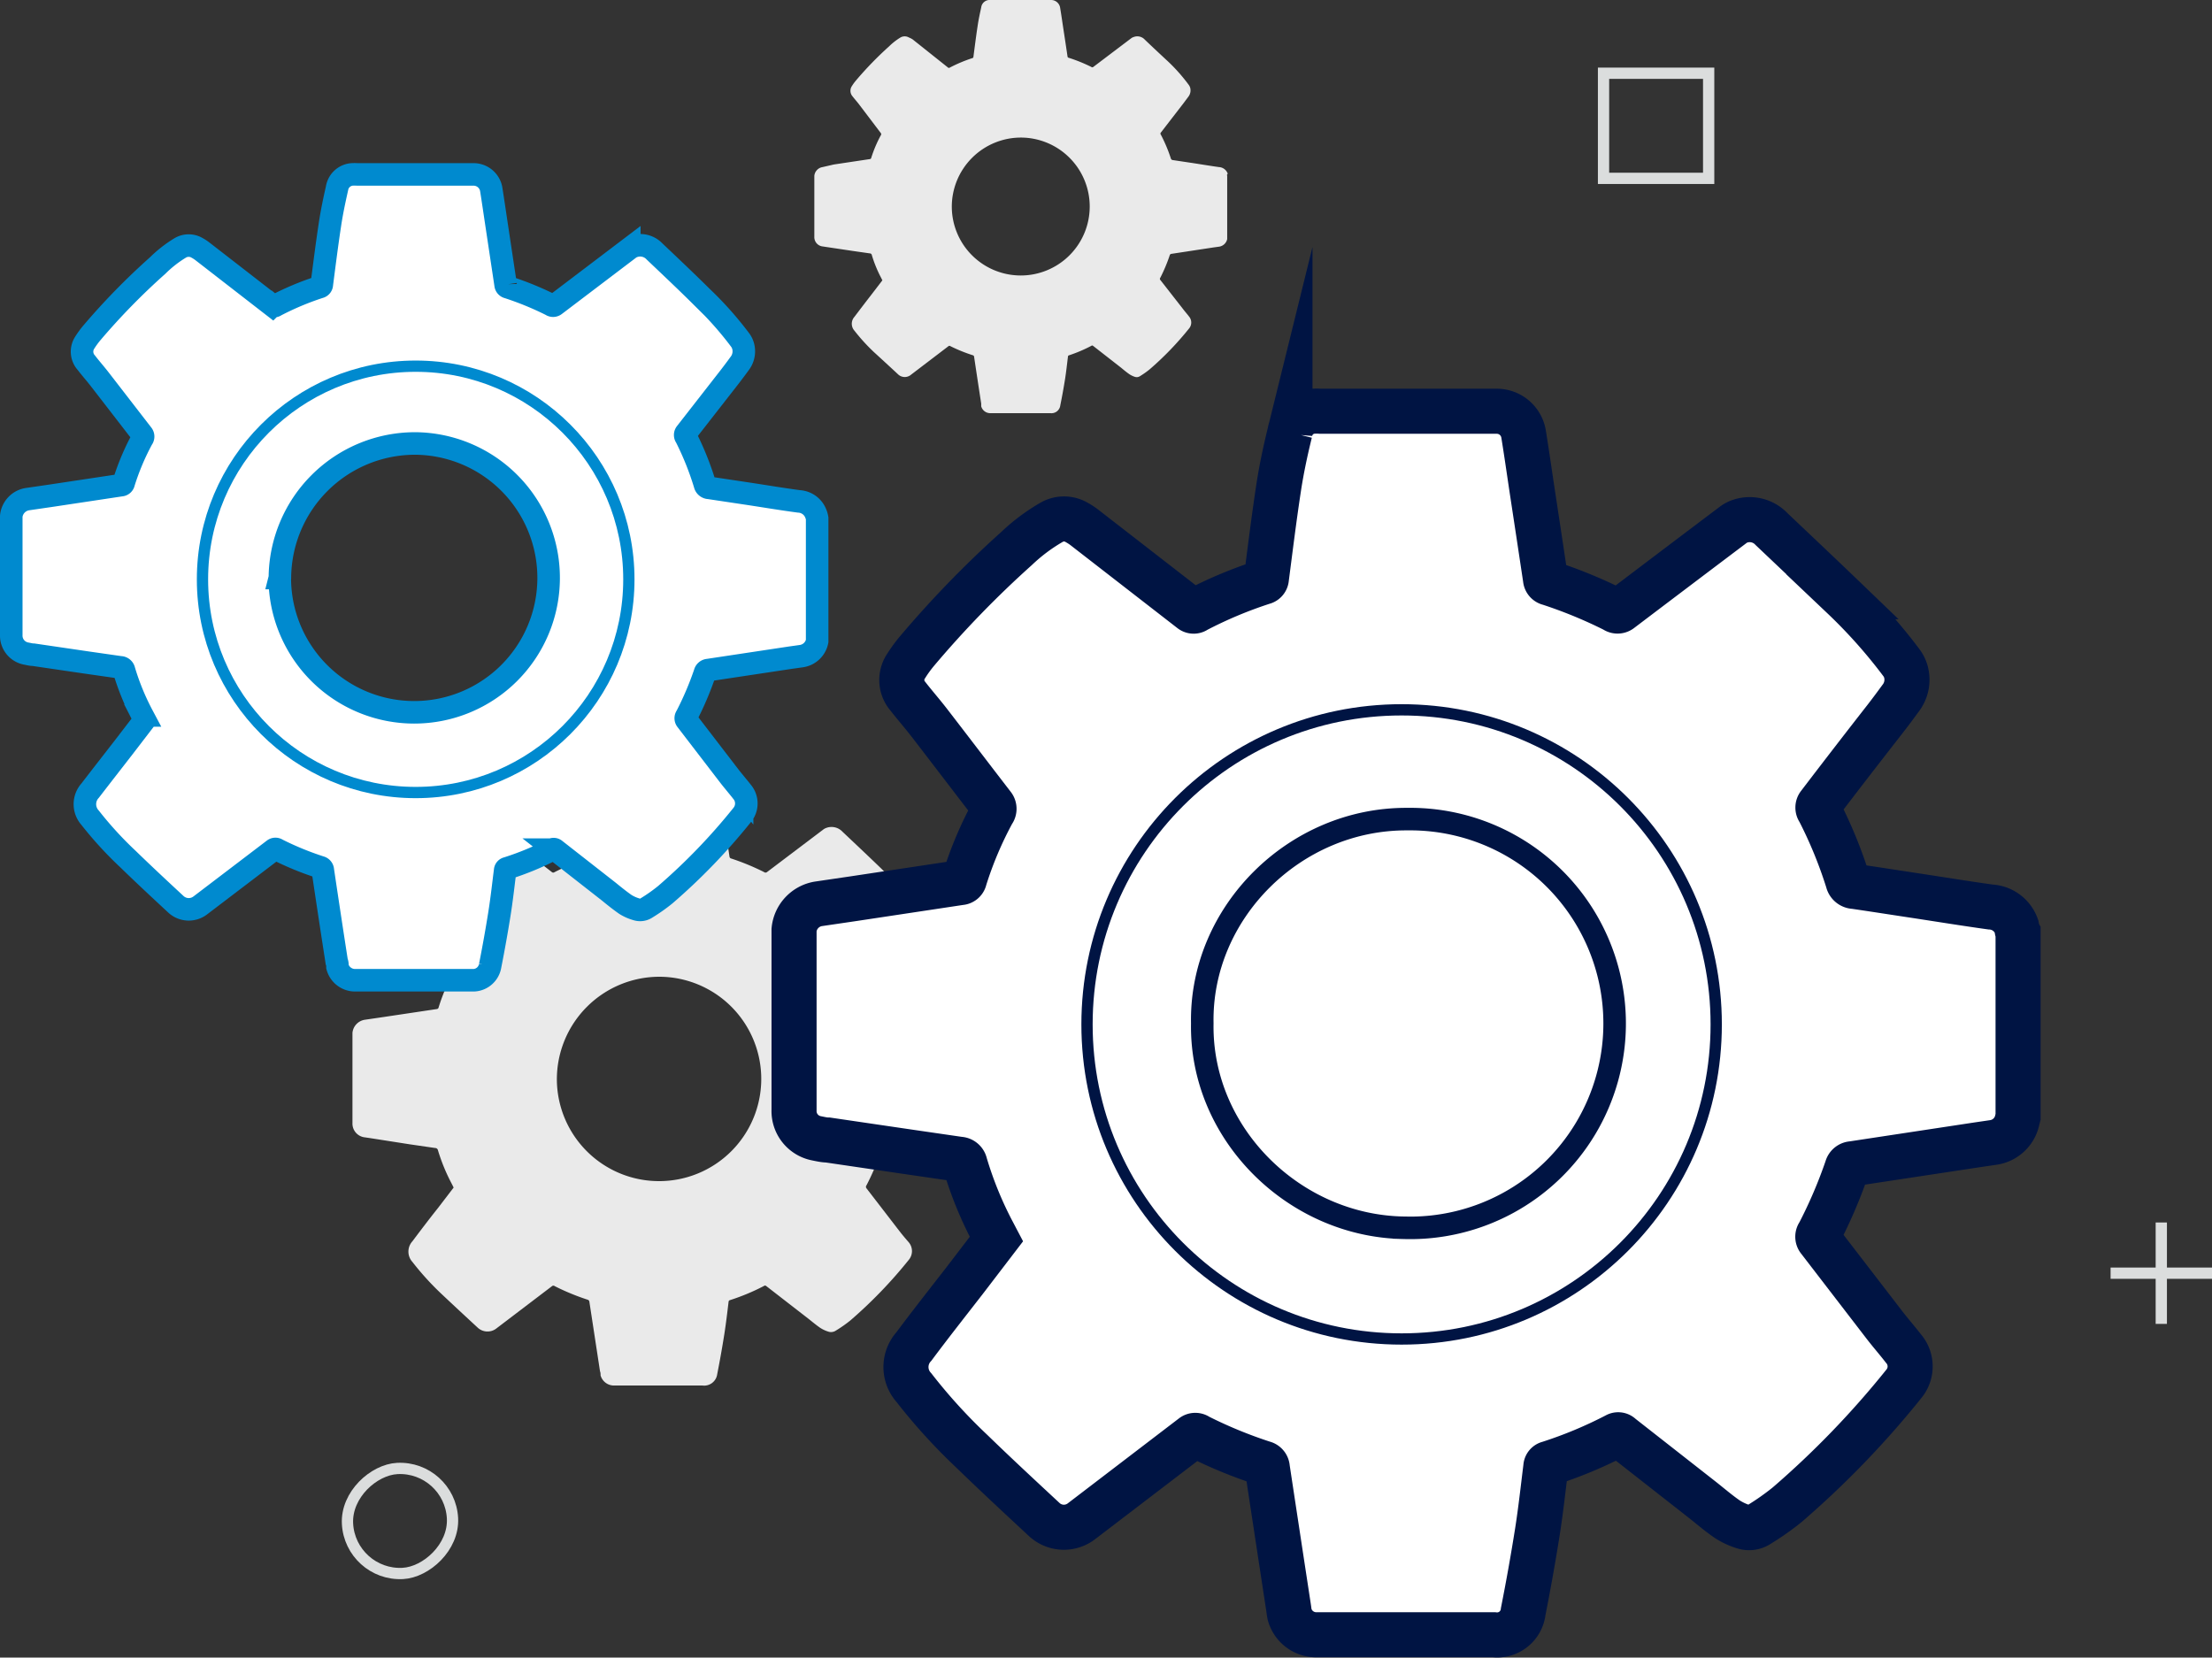 <svg xmlns="http://www.w3.org/2000/svg" viewBox="0 0 196.31 147.12"><rect x="0" y="0" width="196.31" height="147.12" fill="#333333" stroke="none"/><defs><style>.cls-1{fill:#eaeaea;}.cls-2,.cls-3,.cls-4{fill:#fff;}.cls-2,.cls-6{stroke:#008acf;}.cls-2,.cls-4,.cls-6,.cls-7{stroke-linecap:round;}.cls-2,.cls-3,.cls-4,.cls-5,.cls-6,.cls-7{stroke-miterlimit:10;}.cls-2,.cls-4{stroke-width:2px;}.cls-3,.cls-4,.cls-7{stroke:#001443;}.cls-3{stroke-width:4px;}.cls-5,.cls-6,.cls-7{fill:none;}.cls-5{stroke:#dbdddd;}</style></defs><title>Asset 14</title><g id="Layer_2" data-name="Layer 2"><g id="Layer_1-2" data-name="Layer 1"><path class="cls-1" d="M85.67,91.77V100l0,.14a1.27,1.27,0,0,1-1,1l-.75.11-5.54.84a.24.24,0,0,0-.23.19,21.33,21.33,0,0,1-1.25,2.92.21.21,0,0,0,0,.27l2.92,3.79c.27.35.56.69.83,1a1.21,1.21,0,0,1,0,1.56,40.69,40.69,0,0,1-5.19,5.38,11.56,11.56,0,0,1-1.27.89.77.77,0,0,1-.67.1,2.92,2.92,0,0,1-.73-.34c-.38-.26-.74-.57-1.1-.85L68,114.14a.16.16,0,0,0-.21,0,19.26,19.26,0,0,1-3,1.25.16.16,0,0,0-.13.15c-.12,1-.23,1.93-.38,2.89q-.28,1.77-.63,3.54a1.17,1.17,0,0,1-1.31,1H54.44a1.23,1.23,0,0,1-1.14-.9c0-.12,0-.24-.05-.36q-.47-3.08-.94-6.15a.22.22,0,0,0-.17-.21,20.5,20.5,0,0,1-2.91-1.2.19.19,0,0,0-.24,0l-4.93,3.75a1.28,1.28,0,0,1-1.67-.07c-1.08-1-2.16-2-3.22-3A24.84,24.84,0,0,1,36.6,112a1.36,1.36,0,0,1,0-1.83c.75-1,1.51-2,2.26-2.94l1.4-1.83-.15-.3a16.62,16.62,0,0,1-1.24-3,.25.25,0,0,0-.25-.21l-2.27-.33L32.77,101l-.49-.07a1.23,1.23,0,0,1-1-1.26q0-3.93,0-7.86s0-.1,0-.14a1.3,1.3,0,0,1,1.08-1.16L34,90.27l4.75-.71a.19.19,0,0,0,.18-.16,16.61,16.61,0,0,1,1.26-3,.23.23,0,0,0,0-.29l-2.83-3.68c-.3-.39-.63-.77-.94-1.16a1.11,1.11,0,0,1-.08-1.37,5.89,5.89,0,0,1,.45-.62,45.75,45.75,0,0,1,4.45-4.6,8.19,8.19,0,0,1,1.54-1.16,1.11,1.11,0,0,1,1.13,0,2.76,2.76,0,0,1,.37.24l4.71,3.65a.18.18,0,0,0,.22,0,19.25,19.25,0,0,1,3-1.24.18.18,0,0,0,.15-.17c.18-1.35.34-2.69.55-4,.13-.82.3-1.64.48-2.45a1.12,1.12,0,0,1,1-.94,2.64,2.64,0,0,1,.36,0h7.85a1.21,1.21,0,0,1,1.16,1c.13.8.24,1.61.37,2.41q.31,2,.61,4a.2.2,0,0,0,.16.18,21.09,21.09,0,0,1,2.91,1.2.21.21,0,0,0,.26,0l5-3.78a1,1,0,0,1,.29-.15,1.33,1.33,0,0,1,1.41.35c1.06,1,2.12,2,3.16,3a23.37,23.37,0,0,1,2.61,2.93,1.24,1.24,0,0,1,.19.38,1.34,1.34,0,0,1-.24,1.21l-.65.88-3,3.84a.21.21,0,0,0,0,.27,19.84,19.84,0,0,1,1.31,3.14.29.29,0,0,0,.28.23L81,90.1c1.16.18,2.32.37,3.48.53a1.29,1.29,0,0,1,1.16.87C85.62,91.59,85.64,91.68,85.67,91.77Zm-36.25,4a9.07,9.07,0,1,0,9.11-9.08A9.11,9.11,0,0,0,49.42,95.8Z"/><path class="cls-1" d="M108.91,15.61v5.52l0,.09a.86.86,0,0,1-.7.67l-.51.07-3.74.57a.17.17,0,0,0-.15.13,14.38,14.38,0,0,1-.84,2,.14.14,0,0,0,0,.18l2,2.56c.18.24.38.46.56.7a.82.82,0,0,1,0,1.05,27.44,27.44,0,0,1-3.5,3.63,7.8,7.8,0,0,1-.85.6.52.52,0,0,1-.45.07,2,2,0,0,1-.49-.23c-.26-.18-.5-.38-.74-.58L97,30.69a.11.11,0,0,0-.14,0,13,13,0,0,1-2,.85.11.11,0,0,0-.08.1c-.08.65-.15,1.3-.25,1.95q-.19,1.2-.43,2.38a.79.79,0,0,1-.88.7H87.85a.83.83,0,0,1-.77-.61c0-.08,0-.16,0-.24q-.32-2.07-.63-4.15a.15.15,0,0,0-.11-.14,13.82,13.82,0,0,1-2-.81.13.13,0,0,0-.16,0l-3.32,2.53a.86.86,0,0,1-1.13,0c-.73-.68-1.46-1.35-2.17-2a16.75,16.75,0,0,1-1.73-1.9.92.92,0,0,1,0-1.23c.5-.66,1-1.32,1.53-2l.95-1.24-.1-.2a11.2,11.2,0,0,1-.84-2.05.17.17,0,0,0-.17-.14l-1.53-.22-2.41-.36-.33-.05a.83.83,0,0,1-.66-.85q0-2.65,0-5.3s0-.06,0-.1a.87.87,0,0,1,.73-.78L74,14.6l3.2-.48a.13.13,0,0,0,.12-.11,11.2,11.2,0,0,1,.85-2,.16.16,0,0,0,0-.2L76.29,9.33c-.2-.27-.43-.52-.63-.78a.75.75,0,0,1-.05-.92,4,4,0,0,1,.3-.42,30.84,30.84,0,0,1,3-3.1,5.52,5.52,0,0,1,1-.78.75.75,0,0,1,.76,0A1.86,1.86,0,0,1,81,3.5L84.14,6a.12.12,0,0,0,.15,0,13,13,0,0,1,2-.84.12.12,0,0,0,.1-.12c.12-.91.23-1.82.37-2.72.08-.56.2-1.11.32-1.66A.75.75,0,0,1,87.76,0H93.3a.81.81,0,0,1,.78.66c.09.54.17,1.08.25,1.63q.21,1.36.41,2.72a.13.13,0,0,0,.11.12,14.22,14.22,0,0,1,2,.81.14.14,0,0,0,.18,0l3.37-2.55a.69.69,0,0,1,.2-.1.9.9,0,0,1,1,.23c.71.68,1.43,1.35,2.13,2a15.75,15.75,0,0,1,1.76,2,.83.83,0,0,1,.13.25.91.91,0,0,1-.16.82l-.44.59-2,2.59a.14.14,0,0,0,0,.18,13.38,13.38,0,0,1,.89,2.11.2.2,0,0,0,.19.15l1.74.26c.78.12,1.56.25,2.34.36a.87.87,0,0,1,.78.59C108.88,15.49,108.89,15.55,108.91,15.61ZM84.47,18.33a6.12,6.12,0,1,0,6.14-6.12A6.14,6.14,0,0,0,84.47,18.33Z"/><path class="cls-2" d="M72.52,46V56.73l0,.18a1.67,1.67,0,0,1-1.37,1.32l-1,.14-7.29,1.1a.32.32,0,0,0-.3.25,28.06,28.06,0,0,1-1.64,3.85.28.28,0,0,0,0,.35l3.84,5c.36.46.74.9,1.1,1.36a1.6,1.6,0,0,1,0,2.06,53.54,53.54,0,0,1-6.82,7.07,15.21,15.21,0,0,1-1.66,1.17,1,1,0,0,1-.88.13,3.84,3.84,0,0,1-1-.44c-.5-.35-1-.75-1.45-1.12l-4.78-3.74a.21.21,0,0,0-.27,0,25.34,25.34,0,0,1-4,1.65.21.21,0,0,0-.17.2c-.16,1.27-.3,2.54-.5,3.8q-.37,2.33-.83,4.65A1.54,1.54,0,0,1,41.89,87H31.44a1.62,1.62,0,0,1-1.49-1.19c0-.16,0-.32-.07-.47q-.62-4-1.23-8.1a.28.28,0,0,0-.22-.27,27,27,0,0,1-3.83-1.57.25.25,0,0,0-.31,0l-6.49,4.94a1.68,1.68,0,0,1-2.2-.09c-1.42-1.32-2.84-2.64-4.24-4A32.68,32.68,0,0,1,8,72.58a1.79,1.79,0,0,1,0-2.41c1-1.3,2-2.58,3-3.87l1.85-2.41-.2-.39a21.86,21.86,0,0,1-1.64-4,.33.33,0,0,0-.33-.27l-3-.43-4.7-.69c-.21,0-.43-.06-.64-.1A1.62,1.62,0,0,1,1,56.35Q1,51.18,1,46c0-.06,0-.13,0-.19A1.71,1.71,0,0,1,2.44,44.3L4.5,44l6.24-.94a.25.25,0,0,0,.24-.21,21.85,21.85,0,0,1,1.65-3.91.3.3,0,0,0,0-.39L8.88,33.7c-.4-.52-.83-1-1.23-1.52a1.46,1.46,0,0,1-.11-1.8,7.74,7.74,0,0,1,.59-.81,60.19,60.19,0,0,1,5.86-6A10.77,10.77,0,0,1,16,22a1.46,1.46,0,0,1,1.49,0,3.63,3.63,0,0,1,.49.32l6.19,4.8a.23.23,0,0,0,.29,0,25.32,25.32,0,0,1,3.91-1.64.24.24,0,0,0,.19-.23c.23-1.77.45-3.54.72-5.31.16-1.08.39-2.16.63-3.23a1.47,1.47,0,0,1,1.32-1.23,3.48,3.48,0,0,1,.48,0H42.06a1.59,1.59,0,0,1,1.53,1.29c.17,1.06.32,2.11.48,3.17q.4,2.66.8,5.32a.26.26,0,0,0,.21.24,27.75,27.75,0,0,1,3.83,1.57.28.28,0,0,0,.35,0l6.59-5a1.35,1.35,0,0,1,.38-.2,1.75,1.75,0,0,1,1.86.45c1.39,1.32,2.79,2.64,4.16,4a30.74,30.74,0,0,1,3.44,3.86,1.63,1.63,0,0,1,.25.5,1.77,1.77,0,0,1-.31,1.6c-.28.39-.57.77-.86,1.15l-3.9,5a.28.28,0,0,0,0,.35A26.1,26.1,0,0,1,62.56,43a.38.38,0,0,0,.37.3l3.4.51c1.52.23,3,.48,4.57.69a1.7,1.7,0,0,1,1.52,1.14C72.46,45.72,72.49,45.84,72.52,46Zm-47.69,5.3a11.93,11.93,0,1,0,12-11.94A12,12,0,0,0,24.84,51.26Z"/><path class="cls-3" d="M179.1,82.78V99.12l-.07.27a2.54,2.54,0,0,1-2.08,2l-1.5.22-11.07,1.68a.49.49,0,0,0-.46.37,42.61,42.61,0,0,1-2.5,5.84.42.42,0,0,0,0,.53l5.83,7.58c.54.7,1.13,1.37,1.67,2.07a2.42,2.42,0,0,1,.06,3.12,81.28,81.28,0,0,1-10.36,10.74,23.1,23.1,0,0,1-2.53,1.78,1.53,1.53,0,0,1-1.34.19,5.83,5.83,0,0,1-1.45-.67c-.76-.52-1.47-1.13-2.2-1.71l-7.25-5.68a.32.32,0,0,0-.41-.06,38.47,38.47,0,0,1-6,2.5.31.31,0,0,0-.25.3c-.24,1.93-.45,3.86-.75,5.77q-.56,3.54-1.26,7.07a2.33,2.33,0,0,1-2.61,2.06H116.72a2.45,2.45,0,0,1-2.27-1.8c-.05-.24-.07-.48-.11-.72q-.94-6.15-1.87-12.29a.43.43,0,0,0-.34-.41,41,41,0,0,1-5.81-2.39.38.38,0,0,0-.48,0L96,135a2.56,2.56,0,0,1-3.33-.14c-2.15-2-4.31-4-6.43-6.06a49.62,49.62,0,0,1-5.13-5.64,2.72,2.72,0,0,1,0-3.66c1.49-2,3-3.91,4.52-5.87l2.8-3.66-.31-.59a33.19,33.19,0,0,1-2.48-6.08.51.51,0,0,0-.49-.41l-4.54-.66-7.14-1.05c-.32,0-.65-.08-1-.15a2.46,2.46,0,0,1-2-2.51q0-7.85,0-15.71c0-.09,0-.19,0-.28a2.59,2.59,0,0,1,2.16-2.31l3.13-.46,9.48-1.43a.38.38,0,0,0,.36-.32,33.18,33.18,0,0,1,2.51-5.93.46.46,0,0,0,0-.59c-1.89-2.45-3.76-4.91-5.65-7.36-.61-.79-1.26-1.53-1.87-2.31a2.21,2.21,0,0,1-.16-2.73,11.76,11.76,0,0,1,.89-1.23,91.38,91.38,0,0,1,8.9-9.18,16.35,16.35,0,0,1,3.08-2.31,2.21,2.21,0,0,1,2.26,0,5.51,5.51,0,0,1,.74.49l9.41,7.3a.35.35,0,0,0,.45,0,38.45,38.45,0,0,1,5.94-2.49.36.36,0,0,0,.29-.34c.35-2.69.68-5.38,1.09-8.06.25-1.64.6-3.28,1-4.9a2.24,2.24,0,0,1,2-1.87,5.28,5.28,0,0,1,.73,0h15.68a2.41,2.41,0,0,1,2.32,2c.26,1.6.49,3.21.73,4.82q.61,4,1.22,8.07a.39.39,0,0,0,.32.36,42.14,42.14,0,0,1,5.81,2.39.42.42,0,0,0,.53,0q5-3.79,10-7.56a2,2,0,0,1,.58-.31,2.66,2.66,0,0,1,2.82.69c2.11,2,4.23,4,6.31,6a46.67,46.67,0,0,1,5.22,5.86,2.47,2.47,0,0,1,.38.75,2.68,2.68,0,0,1-.47,2.42c-.43.59-.86,1.17-1.31,1.75q-3,3.84-5.92,7.67a.42.42,0,0,0,0,.53A39.63,39.63,0,0,1,164,78.21a.58.58,0,0,0,.56.46c1.72.25,3.44.52,5.16.78,2.31.35,4.63.73,6.94,1.05a2.58,2.58,0,0,1,2.31,1.74C179,82.41,179,82.6,179.1,82.78Z"/><path class="cls-4" d="M106.7,90.83c-.17,9.81,8.17,18,17.91,18.14a18.14,18.14,0,1,0,.29-36.27C114.91,72.64,106.51,81,106.7,90.83Z"/><rect class="cls-5" x="142.31" y="6.5" width="9.33" height="9.33"/><rect class="cls-5" x="30.84" y="130.33" width="9.33" height="9.33" rx="4.67" ry="4.67" transform="translate(-97.46 177.49) rotate(-92.99)"/><line class="cls-5" x1="191.81" y1="108.5" x2="191.81" y2="117.5"/><line class="cls-5" x1="196.31" y1="113" x2="187.31" y2="113"/><circle class="cls-6" cx="36.89" cy="51.42" r="18.92"/><circle class="cls-7" cx="124.39" cy="90.92" r="27.92"/></g></g></svg>